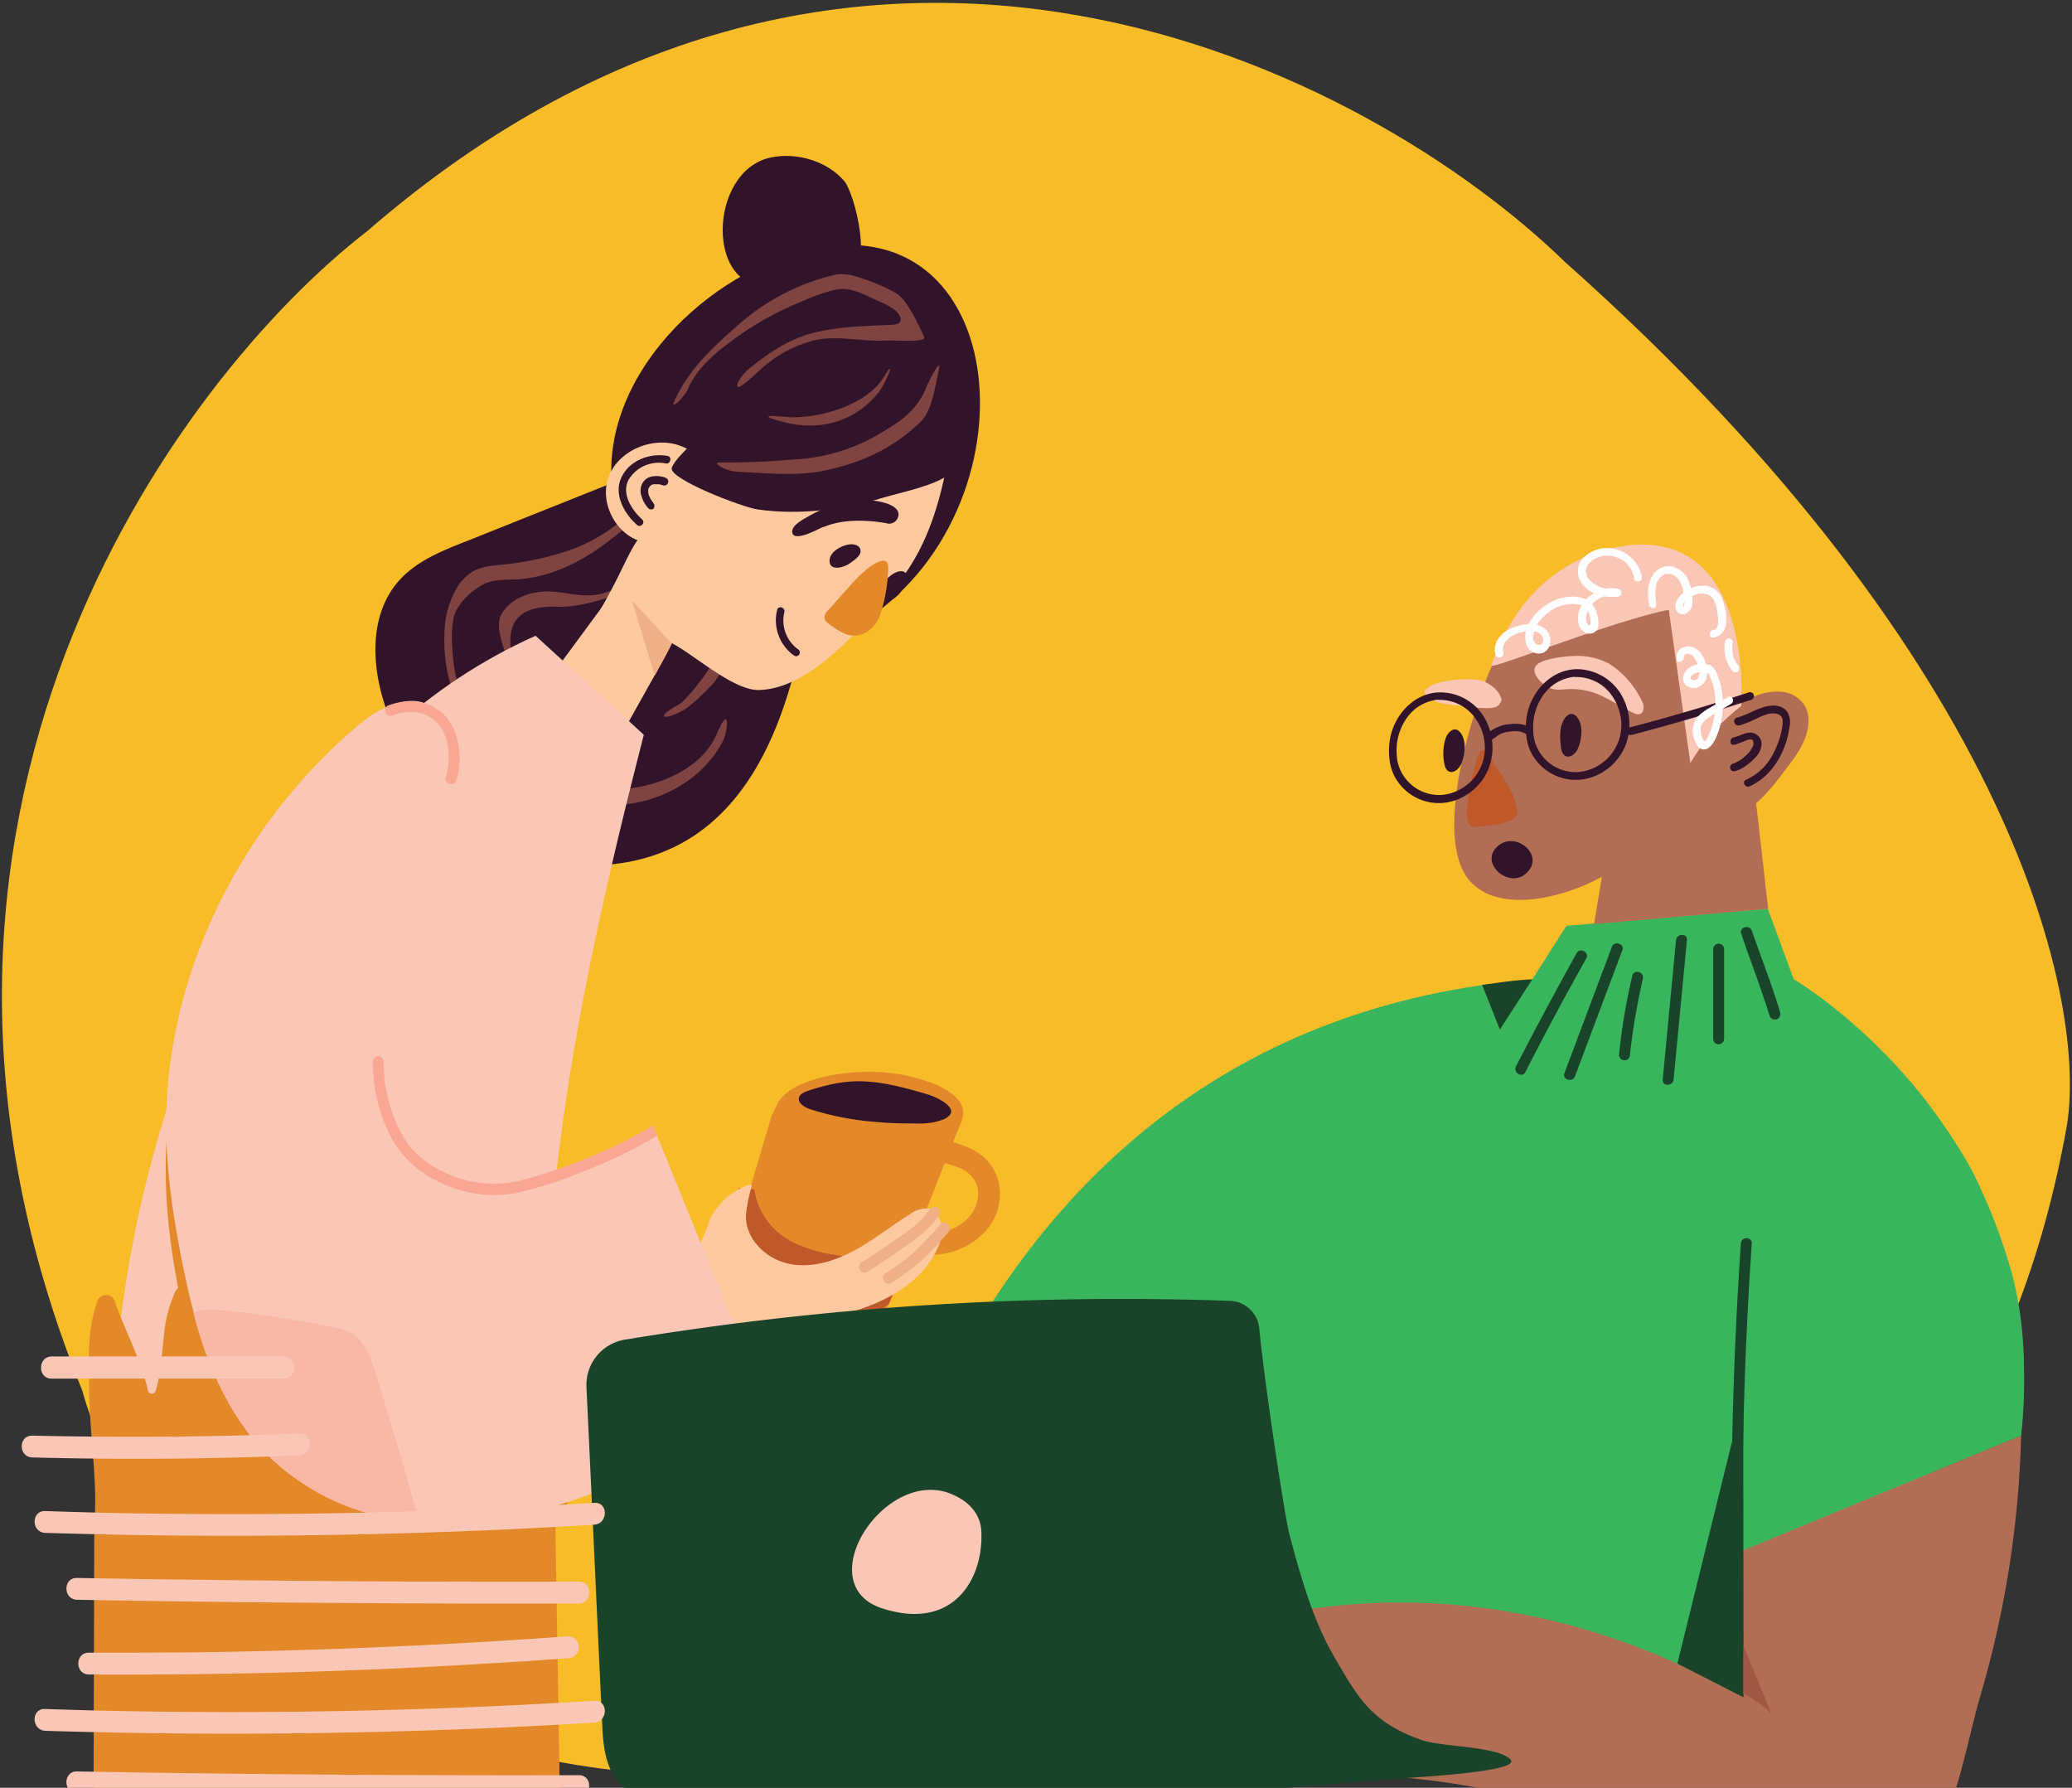 <svg width="488" height="421" fill="none" xmlns="http://www.w3.org/2000/svg"><rect width="100%" height="100%" fill="#333333" stroke="none"/><path d="M368.53 61.64c106.76 94.9 123.24 175.5 118.17 203.95-22.83 127.12-122.83 150.35-152.82 152.04-39.56 2.17-103.06-.73-144.87.4-114.4 6.5-160.78-57.7-169.63-90.57-54.66-134.51 21.95-238.1 67.13-273.05C202.6-46.28 322.95 17.3 368.53 61.64Z" fill="#F7BC28"/><path d="M187.65 155.9c-3.86 15.6-10.46 31.5-23.72 40.58-12.3 8.44-29.02 9.4-42.77 3.54-13.75-5.87-24.36-17.92-29.74-31.82-4.02-10.45-4.83-23.47 2.8-31.74 4.03-4.34 9.66-6.67 15.2-8.84l36.02-14.39a3.76 3.76 0 0 1 4.98.97l37.55 35.51" fill="#32142A"/><path d="M148.66 120.46c-4.03 4-8.9 7.08-14.23 9a69.19 69.19 0 0 1-16.57 3.54c-2.25.24-4.5.48-6.43 1.53-1.64 1-3 2.42-3.94 4.1a21.9 21.9 0 0 0-2.81 10.68 36.08 36.08 0 0 0 7.88 24.19c7 8.76 17.52 15.03 28.78 16 11.5.96 23.72-4.75 29.02-15.2 1.05-2.09 1.69-9.08-1.6-1.36-3.7 8.6-14.96 12.85-24.2 13.02-10.54.16-20.67-5.3-27.58-12.94-3.46-3.78-8.2-8.28-9.49-13.18a39.7 39.7 0 0 1-.96-7.55c-.22-2.31-.1-4.64.32-6.91.8-3.38 5.07-7.24 8.2-8.28 2.01-.64 4.18-.56 6.27-.64 7.24-.33 14.15-3.38 20.02-7.56 1.45-1.04 2.9-2.17 4.34-3.3a8.39 8.39 0 0 0 1.69-1.68 2.41 2.41 0 0 0 .16-2.33 1.43 1.43 0 0 0-1.93-.48c-.08 0-.08.08-.16.08l3.22-.73Z" fill="#7F4341"/><path d="M120.6 155.58c-.4-3.21-1.05-7.31 1.28-9.96 2.34-2.66 6.44-2.82 9.73-2.74 4.1.16 11.01-1.6 14.95-3.61 3.38-1.69 4.02.16 6.84-2.17 1.77-1.53-.8-4.02-2.58-2.57-2.97 2.57-6.5 4.98-10.44 5.54-4.27.64-8.77-1.2-13.03-.72-3.54.4-7.07 1.85-9.08 4.98-2.17 3.3.96 8.76 1.44 12.46a1.78 1.78 0 0 0 1.77 1.76c.97.08-.72-2-.88-2.97ZM164.33 164.58c3.78-3.62 4.5-4.26 6.91-8.92a1.91 1.91 0 0 0-.64-2.49c-.8-.48-.72-.88-1.2 0a46.47 46.47 0 0 1-8.69 12.13c-.72.65-4.98 2.74-4.26 3.38.73.64 4.9-1.53 5.63-2.17l2.25-1.93Z" fill="#7F4341"/><path d="M167.3 311.4c7.16 3.53 15.36 4.73 23.24 4.17 6.1-.4 15.76-1.12 18.49-7.71 5.79-14.06 11.58-29.5 17.44-43.88 1.85-4.5-3.05-7.31-6.5-8.76a42.57 42.57 0 0 0-19.3-2.65c-5.15.4-14.4 2.1-17.37 7l-1.52 3.05-14.47 48.77Z" fill="#E48929"/><path d="m172.77 313.64.89.08c4.66.32 27.5 1.53 35.77-6.83l1.05-2.65-37.7 9.4Z" fill="#C05929"/><path d="M221.73 273.63c1.37.4 2.65.8 3.94 1.28l.48.16c.26.1.5.24.73.4.24.16.48.24.72.4l.32.25c.4.24-.24-.17.08.08a6.17 6.17 0 0 1 2.33 5.54c-.4 4.82-4.82 7.88-9.32 8.6-.48.08.32 0-.16 0l-.57.08h-2.09c-.16 0-.88-.08-.64-.08a10.81 10.81 0 0 1-3.86-1.2 2.67 2.67 0 0 0-3.53.88 2.54 2.54 0 0 0 .19 2.88c.2.27.47.49.77.65a17.81 17.81 0 0 0 18.57-1.44c2.9-2.17 5.15-5.23 5.63-8.84a11.74 11.74 0 0 0-2.66-9.8c-2.4-2.82-6.19-3.94-9.64-4.99-3.14-.8-4.5 4.18-1.29 5.14Z" fill="#E48929"/><path d="M177.68 280.13a16.26 16.26 0 0 0 6.67 10.93c3.54 2.65 9.65 4.26 13.99 4.66-1.45 2.1-5.63 2.98-8.12 3.62-2.5.7-5.15.67-7.64-.08-3.7-1.2-6.43-4.42-7.8-8.04a22.9 22.9 0 0 1-.8-11.4" fill="#C05929"/><path d="M144.72 118.38c-5.47-27 19.77-53.04 44.53-59.3 49.6-12.46 55.8 61.38 13.19 87.9-9 5.55-21.7-5.38-31.92-8.2-10.2-2.8-19.3-9.96-23.63-19.6" fill="#32142A"/><path d="M181.94 67.19c-15.84 2.25-15.36-27.16-.24-30.14 6.03-1.2 13.1.89 17.12 5.55 2.5 2.9 7.15 21.37.64 22.18-5.87.72-11.74 1.52-17.52 2.4Z" fill="#32142A"/><path d="M141.42 143.53c-.4.72 7.16-2.98 7.4-2.25 1.84 4.9 5.94 8.2 10.45 10.76 4.9 2.82 13.66 10.45 19.3 10.45 12.45-.16 24.67-15.03 32.55-24.67 8.36-10.2 10.93-22.26 13.18-35.2.49-2.8.57-5.94-1.12-8.2a9.86 9.86 0 0 0-3.7-2.8c-13.5-6.83-30.39-2.9-42.77 5.78-11.1 7.88-19.21 18.97-26.85 30.22-2.25 3.37-3.78 7.87-8.44 15.9Z" fill="#FFC9A0"/><path d="M152.6 127.78c-6.84-.65-11.58-8.84-9.33-15.27s10.45-9.89 16.88-7.56c6.43 2.34 10.45 9.73 9.49 16.56M130.89 157.75l17.04-23.14c.33-.6.88-1.02 1.53-1.2a2.35 2.35 0 0 1 1.69.88c4.02 3.7 8.36 8.11 7.96 13.58-.17 2.65-1.53 5.06-2.82 7.39l-9.89 17.68-15.51-15.19Z" fill="#FFC9A0"/><path d="M126.14 149.71c-50.96 22.75-78.46 76.1-91.48 127.77-4.99 19.6-7.32 39.14-8.92 59.22-.25 2.98-2.01 49.1-3.54 49.1 42.69.08 66.08-5.86 108.69-5.78-9.17-78.51 4.18-142.4 20.74-207l-25.48-23.3Z" fill="#FAC7B7"/><path d="M226.72 93.22c-.3-.86-.67-1.7-1.13-2.49-4.82-9-16.4-11.57-25.8-9.8-11.66 2.25-21.87 9.8-30.88 18.16-3.53 3.3-9.88 8.52-10.69 11.09-.8 2.57 16.64 9.32 20.34 9.8 9.73 1.37 19.86.08 29.26-2.73 4.83-1.45 12.06-2.73 16.16-5.79.97-.8 5.07-11.73 2.74-18.24Z" fill="#32142A"/><path d="M150.34 329.8c3.54-8.52 12.54-13.67 21.55-15.92 9-2.25 18.4-2.4 27.41-4.66 9-2.25 18.09-7.23 21.7-15.67 1.46-3.37.9-8.75-2.8-9-1.4.05-2.75.53-3.86 1.37-4.59 2.81-8.77 6.27-13.51 8.76s-10.3 4.1-15.52 2.81c-5.22-1.29-9.8-5.94-9.64-11.33.25-2.31.7-4.6 1.36-6.83.4-1.45-4.98 1.53-6.43 3.13-1.44 1.61-2.97 3.22-3.62 5.3-3.94 12.7-16.48 20.34-28.05 26.85" fill="#FFC9A0"/><path d="M151.23 122.31c-2.41-2.17-4.99-6.1-3.14-9.4a8.28 8.28 0 0 1 8.68-3.78c1.13.25 1.61-1.52.49-1.76-4.02-.73-8.69.88-10.7 4.66-2.25 4.02.33 8.84 3.46 11.57.8.8 2.1-.48 1.2-1.29Z" fill="#32142A"/><path d="M154.04 118.7c-.24-.33-.48-.73-.72-1.05a4.7 4.7 0 0 1-.32-.64c-.08-.16-.16-.24-.16-.4a1.9 1.9 0 0 1-.17-.65c.09.17 0-.08 0-.08v-.64c0-.04 0-.09.02-.13a.3.3 0 0 1 .06-.11c0-.08 0-.08.09-.16.08-.08.08-.16.16-.24.08-.08.16-.24.08-.08l.16-.16.08-.08c.08-.08.16-.08.24-.16-.16.08 0 0 .08 0s.16-.08.24-.08h1.45l.24.08.56.16a.94.94 0 0 0 .64-1.77c-.08 0-.08 0-.16-.08a6.26 6.26 0 0 0-2.97-.24 3.2 3.2 0 0 0-2.33 1.6 3.78 3.78 0 0 0-.24 2.98c.3 1.04.81 2 1.52 2.81a1 1 0 0 0 1.29.24 1.14 1.14 0 0 0 .16-1.12Z" fill="#32142A"/><path d="M204.29 299.5a142 142 0 0 0 7.23-4.82c3.54-2.5 7.32-4.82 9.65-8.6.88-1.45-1.37-2.73-2.25-1.28-2.17 3.45-5.87 5.62-9.09 7.87-2.25 1.6-4.58 3.13-6.91 4.58-1.37.88-.08 3.13 1.37 2.25ZM209.83 302.15a54.94 54.94 0 0 0 7.4-5.46c2.17-2.01 4.18-4.34 6.19-6.6 1.13-1.2-.72-3.04-1.85-1.84-2 2.17-3.94 4.42-6.1 6.43a46.7 46.7 0 0 1-6.92 5.14c-1.37.97-.08 3.22 1.28 2.33Z" fill="#EFB086"/><path d="M217.8 264.55c-1.21.07-2.34 0-3.55 0-2.57 0-5.14-.09-7.71-.33a68.56 68.56 0 0 1-15.6-2.97c-1.45-.48-3.22-1.53-2.73-2.9.32-.8 1.28-1.2 2.17-1.52 9.49-3.05 14.87-3.13 28.38.97 2 .64 6.83 2.97 4.74 4.98-.48.44-1.06.77-1.69.96-1.3.46-2.65.73-4.02.8ZM194.24 124c4.42-1.77 9.8-1.6 14.47-.8a2.2 2.2 0 0 0 2.81-1.45c.56-1.6-1.12-2.65-2.5-3.13-4.01-1.37-8.43-.97-12.45.24-2.04.65-4 1.52-5.87 2.57-1.2.72-4.34 2.17-4.1 3.94.32 2.4 6.03-.73 7.07-1.2l.57-.17Z" fill="#32142A"/><path d="M177.52 111.3c8.84.49 13.9.73 22.42-2A41.92 41.92 0 0 0 217 99.17c2.57-2.65 3.38-8.76 4.18-12.46.48-2.25-1.77 1.61-2.9 4.26-2.33 5.63-5.62 7.88-10.6 10.85a43.49 43.49 0 0 1-19.06 6.27c-5.15.32-9.57.88-18.97.8-2.33 0 1.36 2.01 3.7 2.17l4.18.24ZM162 91.62c1.77-3.94 4.74-7 8.12-9.65a73.87 73.87 0 0 1 17.44-10.44c3.06-1.29 6.44-2.82 9.73-3.38 3.14-.56 6.6 1.37 9.33 2.65a19.1 19.1 0 0 1 4.02 2.1c.65.49 1.15 1.16 1.44 1.92.33 1.53-1.12 1.6-2.33 1.69-5.95.24-12.22.4-18.09 1.85-5.86 1.44-10.69 4.82-15.43 8.6-.8.64-3.14 3.45-2.5 4.1.65.64 5.55-4.27 6.36-4.9a29 29 0 0 1 10.61-5.71c5.3-1.77 11.9 0 17.45-.24 2.89-.17 10.28.64 9.48-.97-.8-1.6-3.86-8.84-6.83-10.36a48.92 48.92 0 0 0-9.49-3.86 10.87 10.87 0 0 0-4.26-.4 52.14 52.14 0 0 0-22.43 11.25c-6.27 5.46-12.46 11-15.84 18.72-1.04 2.09 2.25-.8 3.22-2.97Z" fill="#7F4341"/><path d="M184.35 99.33c8.76 2.41 17.44-.08 23-7.47.55-.8 2.72-5.07 2.32-5.07-.4 0-1.6 2.17-2.17 2.98-4.58 6.1-15.75 9.16-22.99 8.36-6.43-.65-2.5.64-.16 1.2Z" fill="#7F4341"/><path d="m159.43 299.82 2-2.25 8.2 16.96-3.61 1.28-6.6-15.99ZM158.22 151.56l-9.4-10.2 5.38 17.76 4.02-7.56Z" fill="#EFB086"/><path d="M200.27 128.18c-2.17.16-4.9 1.85-4.9 3.86 0 2.65 3.53 1.52 4.74.64.88-.64 2.49-1.6 2.57-2.81.08-1.2-1.05-1.77-2.41-1.7ZM210.72 134.93c-1.93.96-3.86 3.53-3.06 5.46 1.05 2.5 3.86.08 4.66-1.28.57-.89 1.7-2.41 1.3-3.62-.41-1.2-1.7-1.2-2.9-.56Z" fill="#32142A"/><path d="M22.2 358.96c.88-9.72-1.13-21.61-1.2-31.33-.09-7.88-.57-13.83 1.92-21.22a2.23 2.23 0 0 1 2.73-1.37 2.29 2.29 0 0 1 1.37 1.37c2.33 6.83 6.27 13.82 7.8 20.97a.93.93 0 0 0 .74.8.97.97 0 0 0 1.1-.64c1.3-4.42 1.46-9.16 2.02-13.74.32-3.3 1.2-6.54 2.57-9.56a3.84 3.84 0 0 1 6.21-.84c.32.36.56.78.7 1.24l3.62 9.8a45.33 45.33 0 0 0 2.33 5.39 24.8 24.8 0 0 0 6.03 6.59c11.18 9.24 25.89 13.42 40.36 14.06 14.47.64 28.94-2.17 42.93-5.78l-12.62 24.75 1.04 62.92H22.04l.16-63.4Z" fill="#E48929"/><path d="M58.86 358.8c-4.18-9.32-9.57-25.71-11.9-34.39-5.07-18.72-9.09-37.93-7.64-57.3l3.78-6.99c13.99 30.94 29.5 63.65 58.2 81.8 1.37.9 2.82 1.78 3.62 3.14.72 1.2 23.56-.8 23.64.64.4 4.5 1.44 8.6 2.4 13.67l-72.1-.57Z" fill="#E48929"/><path d="M89.16 239c2.74-21.46 14.4-42.2 15.2-63.81.08-2.57 0-5.23-1.53-7.31-3.94-5.55-12.7-1.93-17.85 2.4-28.21 23.55-46.38 59.55-45.82 96.27.16 10.2 1.69 20.33 3.7 30.38 3.3 16.63 8.2 33.83 20.26 45.8 15.11 14.95 38.75 18.32 59.49 13.98 20.74-4.33 39.47-15.42 57.72-26.27-8.68-21.46-17.37-42.86-26.05-64.2-10.6 6.5-21.7 13.25-34.08 14.46-15.2 1.44-27.9-7.72-30.71-22.82a59.54 59.54 0 0 1-.33-18.89Z" fill="#FAC7B7"/><path d="M92.3 168.52c3.14-1.13 6.6-1.37 9.4.64 2.5 1.69 3.7 4.82 3.94 7.72a17.4 17.4 0 0 1-.64 6.1 1.3 1.3 0 1 0 2.5.73c1.2-3.97.96-8.24-.65-12.06a10.63 10.63 0 0 0-8.12-6.35 14.87 14.87 0 0 0-7.23.8c-1.45.49-.8 2.98.8 2.42Z" fill="#F9A793"/><path d="M45.67 309.55c-.88-3.54 31.28 2.57 33.93 3.2 5.63 1.3 7.15 5.15 8.76 10.3 3.54 11.65 7.24 23.3 10.21 35.11.08-.08-40.36 1.37-52.9-48.62Z" fill="#F9B7A5"/><path d="M153.8 265.03a107.9 107.9 0 0 1-15.28 7.55 109.3 109.3 0 0 1-14.95 5.14 26.47 26.47 0 0 1-14.79-.08c-5.47-1.6-10.7-4.82-13.67-9.72A35.18 35.18 0 0 1 90.37 250a1.28 1.28 0 1 0-2.57 0 38.77 38.77 0 0 0 3.86 16.95c2.73 5.63 7.31 9.49 13.02 11.98a28.8 28.8 0 0 0 17.04 2c5.11-1.19 10.11-2.8 14.96-4.81a109.87 109.87 0 0 0 18.08-8.68l-.96-2.41Z" fill="#F9A793"/><path d="M205.09 133.32c-.32.24-.64.48-.88.64-3.3 2.82-6.11 6.43-9.09 9.65a2.77 2.77 0 0 0-.96 1.68c0 .8.72 1.45 1.44 1.93 2.58 1.85 5.55 3.78 9 1.29a8.04 8.04 0 0 0 2.82-4.1c1.1-3.46 1.7-7.06 1.77-10.69.08-2.8-2.41-1.52-4.1-.4Z" fill="#E48929"/><path d="M200.35 393.84s19.21-151.55 160.54-163.2l8.04-12.62 47.43-4.02 6.11 16.63s61.58 35.84 53.54 107.44l-67.69 27.97v30.61l-207.97-2.81Z" fill="#39B55D"/><path d="M416.44 214s-4.58-40.66-5.22-44.44c-1.37-7.31-2.58-20.25-5.63-27-4.66-10.28-17.37-15.5-28.3-12.7-12.46 3.14-21.14 15.84-25.97 27-4.5 10.37-14.55 41.71-4.5 51.27 7.48 7.16 22.67 2.74 30.47-1.68l-1.85 11.17 41-3.62Z" fill="#B26D55"/><path d="M406.88 170.53c.24-3.14 3.21-5.23 6.1-6.43a13.4 13.4 0 0 1 6.6-1.2 7.23 7.23 0 0 1 5.54 3.37c.63 1.18.9 2.52.8 3.85-.15 4.02-2.65 7.56-5.14 10.77-3.53 4.74-7.4 9.73-12.94 11.82" fill="#B26D55"/><path d="M408.32 366.04c-1.2-20.82-2.41-41.71-.24-62.52 2.17-20.81 3.06-55.45 14.4-72.89 15.34 9.33 37.3 33.03 44.13 49.66 6.67 16.16 12.06 27.57 9.4 57.78l-67.69 27.97Z" fill="#39B55D"/><path d="m360.89 230.63-7.64 11.82-4.18-10.53c-.08.08 8.2-1.29 11.82-1.29Z" fill="#194429"/><path d="M347.87 178.8a53.67 53.67 0 0 0-2.42 12.3c-.09 1.05.1 2.1.57 3.05.09.2.23.36.4.48.2.07.43.1.64.08 2.98-.16 6.03-.32 8.76-1.52.49-.17.9-.48 1.21-.89a2.3 2.3 0 0 0 .24-1.76c-.8-5.07-4.42-8.52-6.91-13.42a1.13 1.13 0 0 0-1.45-.4.82.82 0 0 0-.4.48c-.24.48-.4 1.04-.64 1.6Z" fill="#C05929"/><path d="M476.01 338.07a237.45 237.45 0 0 1-9.64 61.4c-3.62 12.53-7.24 35.83-17.93 44.51-10.05 8.04-25.89 1.69-36.26-2.4-13.67-5.4-27.5-9.41-41.16-14.47-17.77-6.6-44.54-10.45-64.15-8.76-9.57.88-13.5-6.1-23-5.15-1.68.17-3.61.33-4.98-.64a7.5 7.5 0 0 1-2.33-3.13l-4.66-9.24a7.94 7.94 0 0 1-1.21-4.26c.16-2.33 2.17-4.1 4.18-5.38 10.3-6.92 22.6-10.13 34.9-11.82 34.56-4.74 68.97 3.06 99.36 20.17.32-11.09.64-17.92 1.28-33.75l65.6-27.08Z" fill="#B26D55"/><path d="M334.84 409.75c4.83 1.69 17.53 1.37 20.83 4.5 3.45 3.21-26.05 4.42-29.67 4.82a1598.9 1598.9 0 0 1-85.46 5.47c-27.17 1.04-56.35 4.41-83.28.32-11.02-1.69-14.8-6.43-15.36-17.44-1.28-26.92-2.49-53.92-3.78-80.84a10.8 10.8 0 0 1 8.93-11.09 718.12 718.12 0 0 1 142.61-9.16 7.18 7.18 0 0 1 6.92 6.43c1.28 13.5 6.1 44.84 7.07 48.45 2.73 10.21 5.63 20.74 11.1 29.82 4.82 8.2 8.12 14.62 20.1 18.72Z" fill="#194429"/><path d="M409.6 170.85a26.03 26.03 0 0 0 4.67-1.93c1.37-.56 3.38-1.45 4.82-.56.89.48.8 1.52.73 2.4a20 20 0 0 1-3.22 8.44 13.12 13.12 0 0 1-5.38 4.42c-1.05.49-.17 2.01.88 1.53 4.42-2 7.32-6.19 8.68-10.77.32-1.13.56-2.28.73-3.45a4.7 4.7 0 0 0-.57-3.3c-1.28-1.76-3.7-1.68-5.54-1.12-2.17.64-4.18 1.93-6.35 2.49a.87.87 0 0 0-.57 1.13 1.05 1.05 0 0 0 1.13.72Z" fill="#32142A"/><path d="M408.64 175.35c.58-.18 1.14-.4 1.7-.64.3-.09.59-.2.88-.33.16-.08.32-.08.48-.16l.16-.08s.24-.08.08 0h.56c.08 0 .24.08.08 0-.16-.08.08.08.08.08l.16.16.08.16c0 .09.08.17.08.25-.16-.25 0 .08 0 .08v.08c-.08-.16 0-.16 0 0v.32c0 .08-.08.16 0-.08v.08a.6.6 0 0 1-.08.32l-.08.16c-.09.2-.2.38-.32.56l-.16.32-.08.08c-.16.16.16-.16 0 .08a12.54 12.54 0 0 1-1.53 1.53l-.08.08-.08.08-.32.24a9.5 9.5 0 0 1-1.2.73l-.33.16c-.08 0-.16.08 0 0l-.16.08c-.16.08-.32.08-.48.16a.92.92 0 0 0 .48 1.77c.9-.24 1.75-.65 2.5-1.2.94-.65 1.8-1.4 2.57-2.26a5 5 0 0 0 1.28-2.97 2.75 2.75 0 0 0-2.25-2.65c-1.53-.16-2.97.8-4.42 1.12a.92.92 0 0 0-.64 1.13c0 .48.48.72 1.04.56Z" fill="#32142A"/><path d="M359.28 252.41c4.59-9 9.33-17.84 14.31-26.68.8-1.44-1.44-2.73-2.25-1.28a936.38 936.38 0 0 0-14.3 26.68c-.73 1.52 1.52 2.8 2.24 1.28ZM394.17 254.18l3.14-32.79c.16-1.68-2.41-1.6-2.57 0l-3.14 32.87c-.16 1.6 2.41 1.6 2.57-.08ZM406.07 244.62V223.4a1.29 1.29 0 0 0-2.57 0v21.22a1.27 1.27 0 0 0 2.19.9c.23-.24.37-.57.38-.9ZM383.88 248.47c.66-6.05 1.68-12.06 3.06-18 .4-1.6-2.1-2.33-2.5-.72a147.92 147.92 0 0 0-3.13 18.64 1.27 1.27 0 0 0 1.29 1.29 1.26 1.26 0 0 0 1.28-1.2ZM370.94 253.46l11.17-29.74c.57-1.52-1.93-2.25-2.49-.72l-11.17 29.73c-.57 1.53 1.93 2.25 2.49.73ZM410.09 219.87c2.17 6.42 4.66 12.77 6.67 19.28a1.3 1.3 0 0 0 2.5-.72c-1.93-6.51-4.43-12.86-6.68-19.29-.56-1.52-3.05-.8-2.49.73ZM410.41 365.15a941.45 941.45 0 0 1 2.17-72.32c.08-1.69-2.49-1.69-2.57 0a940.9 940.9 0 0 0-2.17 56.41c-.08 5.3-.08 11.73-.08 17.04l2.65-1.13Z" fill="#194429"/><path d="m395.06 391.75 15.51-63 .08 70.95-15.6-7.95Z" fill="#194429"/><path d="M410.57 398.74a29.98 29.98 0 0 1 6.6 4.74l-6.52-15.83-.08 11.1Z" fill="#A05744"/><path d="M368.05 170.04c-.8 1.77-.65 4.1-.4 6.03.48 3.3 3.29 2.33 4.17-.24.73-2.09 1.05-4.9-.24-6.75-1.28-1.85-2.81-.72-3.53.96ZM340.55 173.66a11.8 11.8 0 0 0-.4 6.03c.48 3.3 3.3 2.33 4.18-.24.72-2.1 1.04-4.9-.24-6.75-1.29-1.85-2.82-.65-3.54.96ZM351.08 174.38c.56-.4 1.13-.72 1.61-1.12a5.05 5.05 0 0 1 1.77-.8c1.77-.33 3.7-.57 5.22.56a.88.88 0 0 0 .89-1.53c-1.85-1.37-4.18-1.12-6.27-.8-1.54.4-2.97 1.13-4.18 2.17a.9.9 0 0 0-.32 1.2 1.03 1.03 0 0 0 1.28.32Z" fill="#32142A"/><path d="M351.24 156.7c-.4 1.21 28.62-10.52 41.8-13.1l5.07 36.09a48.93 48.93 0 0 1 11.98-13.42s2.9-38.25-23.55-38.01c0 0-25.17-.96-35.3 28.45Z" fill="#FAC7B7"/><path d="M366.92 162.41c.56 0 1.2-.08 1.77-.08 3.1-.27 6.23.34 9 1.77 2.33 1.12 4.5 2.57 6.84 3.7.8.4 1.76.72 2.33-.17a2.8 2.8 0 0 0-.08-2.4 21.45 21.45 0 0 0-7.64-8.85 15.85 15.85 0 0 0-7.64-1.92c-2.25 0-7.31.48-9.24 1.84-2.41 1.7.8 5.15 3.45 5.95.4.1.8.15 1.21.16ZM349 160.32c-2.42-.8-10.3-.24-12.47 1.45-2 1.44-.64 1.85 1.37 3.3.8.56 4.26.96 5.22 1.04 8.6 1.12 9.73.8 10.45-1.05a.95.95 0 0 0-.08-.8c-.56-1.69-2.09-2.81-3.61-3.62-.4-.16-.65-.24-.89-.32Z" fill="#FAC7B7"/><path d="M338.86 163.05c-6.1.24-10.77 5.63-11.57 11.5-.4 3.2-.08 6.66 1.84 9.4a11.8 11.8 0 0 0 6.92 4.82c6.03 1.52 12.3-2.1 14.55-7.8a13.82 13.82 0 0 0-.48-11 12.06 12.06 0 0 0-11.26-6.92.83.83 0 0 0-.61.3.85.85 0 0 0-.2.67.94.94 0 0 0 .81.8 10.2 10.2 0 0 1 8.93 4.82 11.58 11.58 0 0 1 1.93 6.43 11.14 11.14 0 0 1-9.9 11.1 10 10 0 0 1-10.85-9.09v-.24c-.28-3.24.63-6.47 2.58-9.08a10.22 10.22 0 0 1 7.31-4.02.85.85 0 0 0 .6-.25.85.85 0 0 0 .18-.92.86.86 0 0 0-.45-.45.83.83 0 0 0-.33-.07ZM371.1 157.59c-6.11.24-10.77 5.62-11.58 11.49-.4 3.21-.08 6.67 1.85 9.4 1.63 2.4 4.1 4.12 6.92 4.82 6.03 1.53 12.3-2.09 14.55-7.8a13.66 13.66 0 0 0-.48-10.92 12.23 12.23 0 0 0-11.26-7 .98.98 0 0 0-.88 1.05.94.94 0 0 0 .8.8 10.2 10.2 0 0 1 8.92 4.83 12.27 12.27 0 0 1 1.93 6.43 11.14 11.14 0 0 1-9.89 11.09 9.99 9.99 0 0 1-10.85-9.08v-.24c-.29-3.25.63-6.48 2.57-9.09a10.22 10.22 0 0 1 7.32-4.01.88.88 0 0 0 .84-.51.88.88 0 0 0-.15-.97.87.87 0 0 0-.61-.3Z" fill="#32142A"/><path d="M384.2 173.1c9.49-2.5 18.82-5.22 28.14-8.28a.92.92 0 1 0-.48-1.77 472.35 472.35 0 0 1-28.14 8.28.96.96 0 0 0-.56 1.2.98.98 0 0 0 1.04.57Z" fill="#32142A"/><path d="M354.06 153.57c-1.13-4.58 9.08-6.9 9.4-2.97.08 1.2-1.04 1.77-1.93.8-.96-1.12-.24-2.9.33-4.02 1-1.74 2.47-3.17 4.26-4.1a9.03 9.03 0 0 1 5.94-.88 2.81 2.81 0 0 1 2.26 2.41c.16.48.72 3.3-.4 2.17-.65-.64-.33-2.09-.09-2.81a6.12 6.12 0 0 1 7-3.86v-1.69a7.35 7.35 0 0 1-6.35-1.92c-1.77-1.93-.89-4.1 1.2-5.15a6.42 6.42 0 0 1 9.25 4.74c.24 1.13 2 .65 1.77-.48-1.13-5.86-8.37-8.92-13.19-4.98a4.63 4.63 0 0 0-.96 6.5c.08.17.24.25.32.41 2 2.41 5.3 3.13 8.36 2.73.88-.16.8-1.52 0-1.76-4.66-1.21-10.7 3.13-9.4 8.27a2.87 2.87 0 0 0 2.08 2.17 2.06 2.06 0 0 0 2.5-1.53 7.94 7.94 0 0 0-.57-3.85 4.53 4.53 0 0 0-2.57-2.73c-5.22-2.01-11.58 1.84-13.59 6.67-.96 2.33-.56 6.02 2.66 6.18 2.4.08 3.3-2.57 2.49-4.5-1.29-2.97-5.23-2.65-7.8-1.84-2.9.88-5.63 3.29-4.82 6.66a.98.98 0 0 0 1.22.55.98.98 0 0 0 .63-1.19ZM390.07 142.32c-.24-2.25-.72-5.46 1.61-6.9a2.7 2.7 0 0 1 3.14.47c.89.89 1.45 2.05 1.6 3.3l.25 1.85c0 .48.24 1.28-.17 1.68-.4.4-.08-.48 0-.64.27-.5.66-.9 1.13-1.2 1.85-1.3 4.74-1.85 6.03.48.5 1.06.8 2.2.88 3.37.08.97.48 3.46-.96 3.62-1.13.08-1.2 1.93 0 1.77 1.93-.25 2.9-1.93 2.97-3.7a13.4 13.4 0 0 0-.88-5.3 4.91 4.91 0 0 0-3.7-3.14c-1.89-.22-3.8.3-5.3 1.45-1.21.88-2.74 2.81-1.77 4.42.96 1.6 3.13.56 3.53-.89.23-.92.26-1.88.08-2.8-.05-1-.26-1.98-.64-2.9a5.79 5.79 0 0 0-3.7-3.78 4.44 4.44 0 0 0-4.98 2.1c-1.29 2-1.13 4.5-.8 6.74 0 1.13 1.84 1.13 1.68 0ZM396.58 154.7c-.08-.4.49-.73.8-.73a1.53 1.53 0 0 1 1.3.49c.55.62.96 1.36 1.2 2.16.32.89.64 2.17.08 2.98a1.26 1.26 0 0 1-1.53.48c-1.04-.72.97-1.69 1.53-1.77.97-.16 2.01-.4 2.57.56a14.3 14.3 0 0 1 1.45 5.8c.14 1.91-.05 3.84-.56 5.7-.24.94-.56 1.85-.97 2.73-.24.56-.88 2.17-1.36 1.04a5.04 5.04 0 0 1-.49-3.05 4.1 4.1 0 0 1 1.77-2.09c1.7-1.2 3.62-2.17 5.39-3.3.96-.64.08-2.16-.89-1.52l-4.01 2.4c-1.1.56-2.11 1.3-2.98 2.18-1.6 1.85-1.45 4.66-.16 6.75a1.76 1.76 0 0 0 2.33.8c1.05-.48 1.6-1.6 2.1-2.57a19.5 19.5 0 0 0 1.6-7.71c.06-2.66-.46-5.29-1.53-7.72a3 3 0 0 0-2.41-1.93 6.33 6.33 0 0 0-3.62.65c-1.69.88-2.65 3.53-.64 4.66 1.69.96 3.86-.24 4.34-2.01.64-2.25-.56-5.79-2.57-7-2.01-1.2-4.83.09-4.42 2.58 0 1.04 1.77.56 1.68-.56ZM409.45 156.79c-.3-.39-.57-.79-.8-1.21a4.2 4.2 0 0 1-.49-1.29c-.13-.44-.19-.9-.16-1.36v-1.2c0 .07 0-.25.08-.25a.99.99 0 0 0-.64-1.12.91.91 0 0 0-1.13.64 8.65 8.65 0 0 0 1.77 7.07.98.98 0 0 0 1.29 0 1.08 1.08 0 0 0 .08-1.28Z" fill="#fff"/><path d="M231.14 360.9c.4 11.24-6.84 23.22-23.4 17.83-17.52-5.7 1.13-34.23 17.05-26.6 4.42 2.1 6.27 5.3 6.35 8.76ZM21 394.32c29.34.16 58.76-.56 88.1-2.25 8.2-.48 16.48-.96 24.68-1.6a2.57 2.57 0 1 0 0-5.15 1465.17 1465.17 0 0 1-88.1 3.78c-8.29.08-16.49.08-24.77.08-3.3 0-3.3 5.14.08 5.14ZM18.18 376.72c30.79.57 61.5.8 92.29.89h25.8c3.3 0 3.38-5.23 0-5.15-30.79.09-61.55-.08-92.29-.48-8.6-.08-17.2-.24-25.8-.4-3.38-.08-3.38 5.06 0 5.14ZM10.7 360.97a1409.91 1409.91 0 0 0 129.27-1.93c3.3-.24 3.3-5.38 0-5.14-33.6 2.1-67.26 2.95-100.97 2.57-9.49-.08-18.9-.32-28.38-.64-3.3-.08-3.3 5.06.08 5.14ZM7.65 343.21c20.9.54 41.83.38 62.78-.48 3.3-.16 3.38-5.3 0-5.14-20.9.8-41.83.96-62.78.48-3.38-.08-3.38 5.06 0 5.14ZM12.15 324.65h54.59c3.3 0 3.37-5.22 0-5.22h-54.6c-3.29.08-3.29 5.22 0 5.22ZM18.18 422.29c30.79.56 61.5.8 92.29.88h25.8c3.3 0 3.38-5.22 0-5.14-30.79.08-61.55-.08-92.29-.48-8.6-.09-17.2-.25-25.8-.4-3.38-.09-3.38 5.06 0 5.14ZM10.7 407.58a1409.91 1409.91 0 0 0 129.27-1.93c3.3-.24 3.3-5.38 0-5.14-33.6 2.09-67.26 2.94-100.97 2.57-9.49-.08-18.9-.32-28.38-.64-3.3-.16-3.3 4.98.08 5.14Z" fill="#FAC7B7"/><path d="M352.45 199.54c-3.86 3.93 2.97 9.72 6.91 6.18 4.9-4.26-2.65-10.52-6.91-6.18ZM183.06 143.53a10.18 10.18 0 0 0 3.94 10.84.89.89 0 0 0 1.02-.02.89.89 0 0 0 .32-.97.9.9 0 0 0-.45-.53 8.37 8.37 0 0 1-3.14-8.76.9.9 0 0 0-.72-1.05.75.75 0 0 0-.96.48Z" fill="#32142A"/></svg>